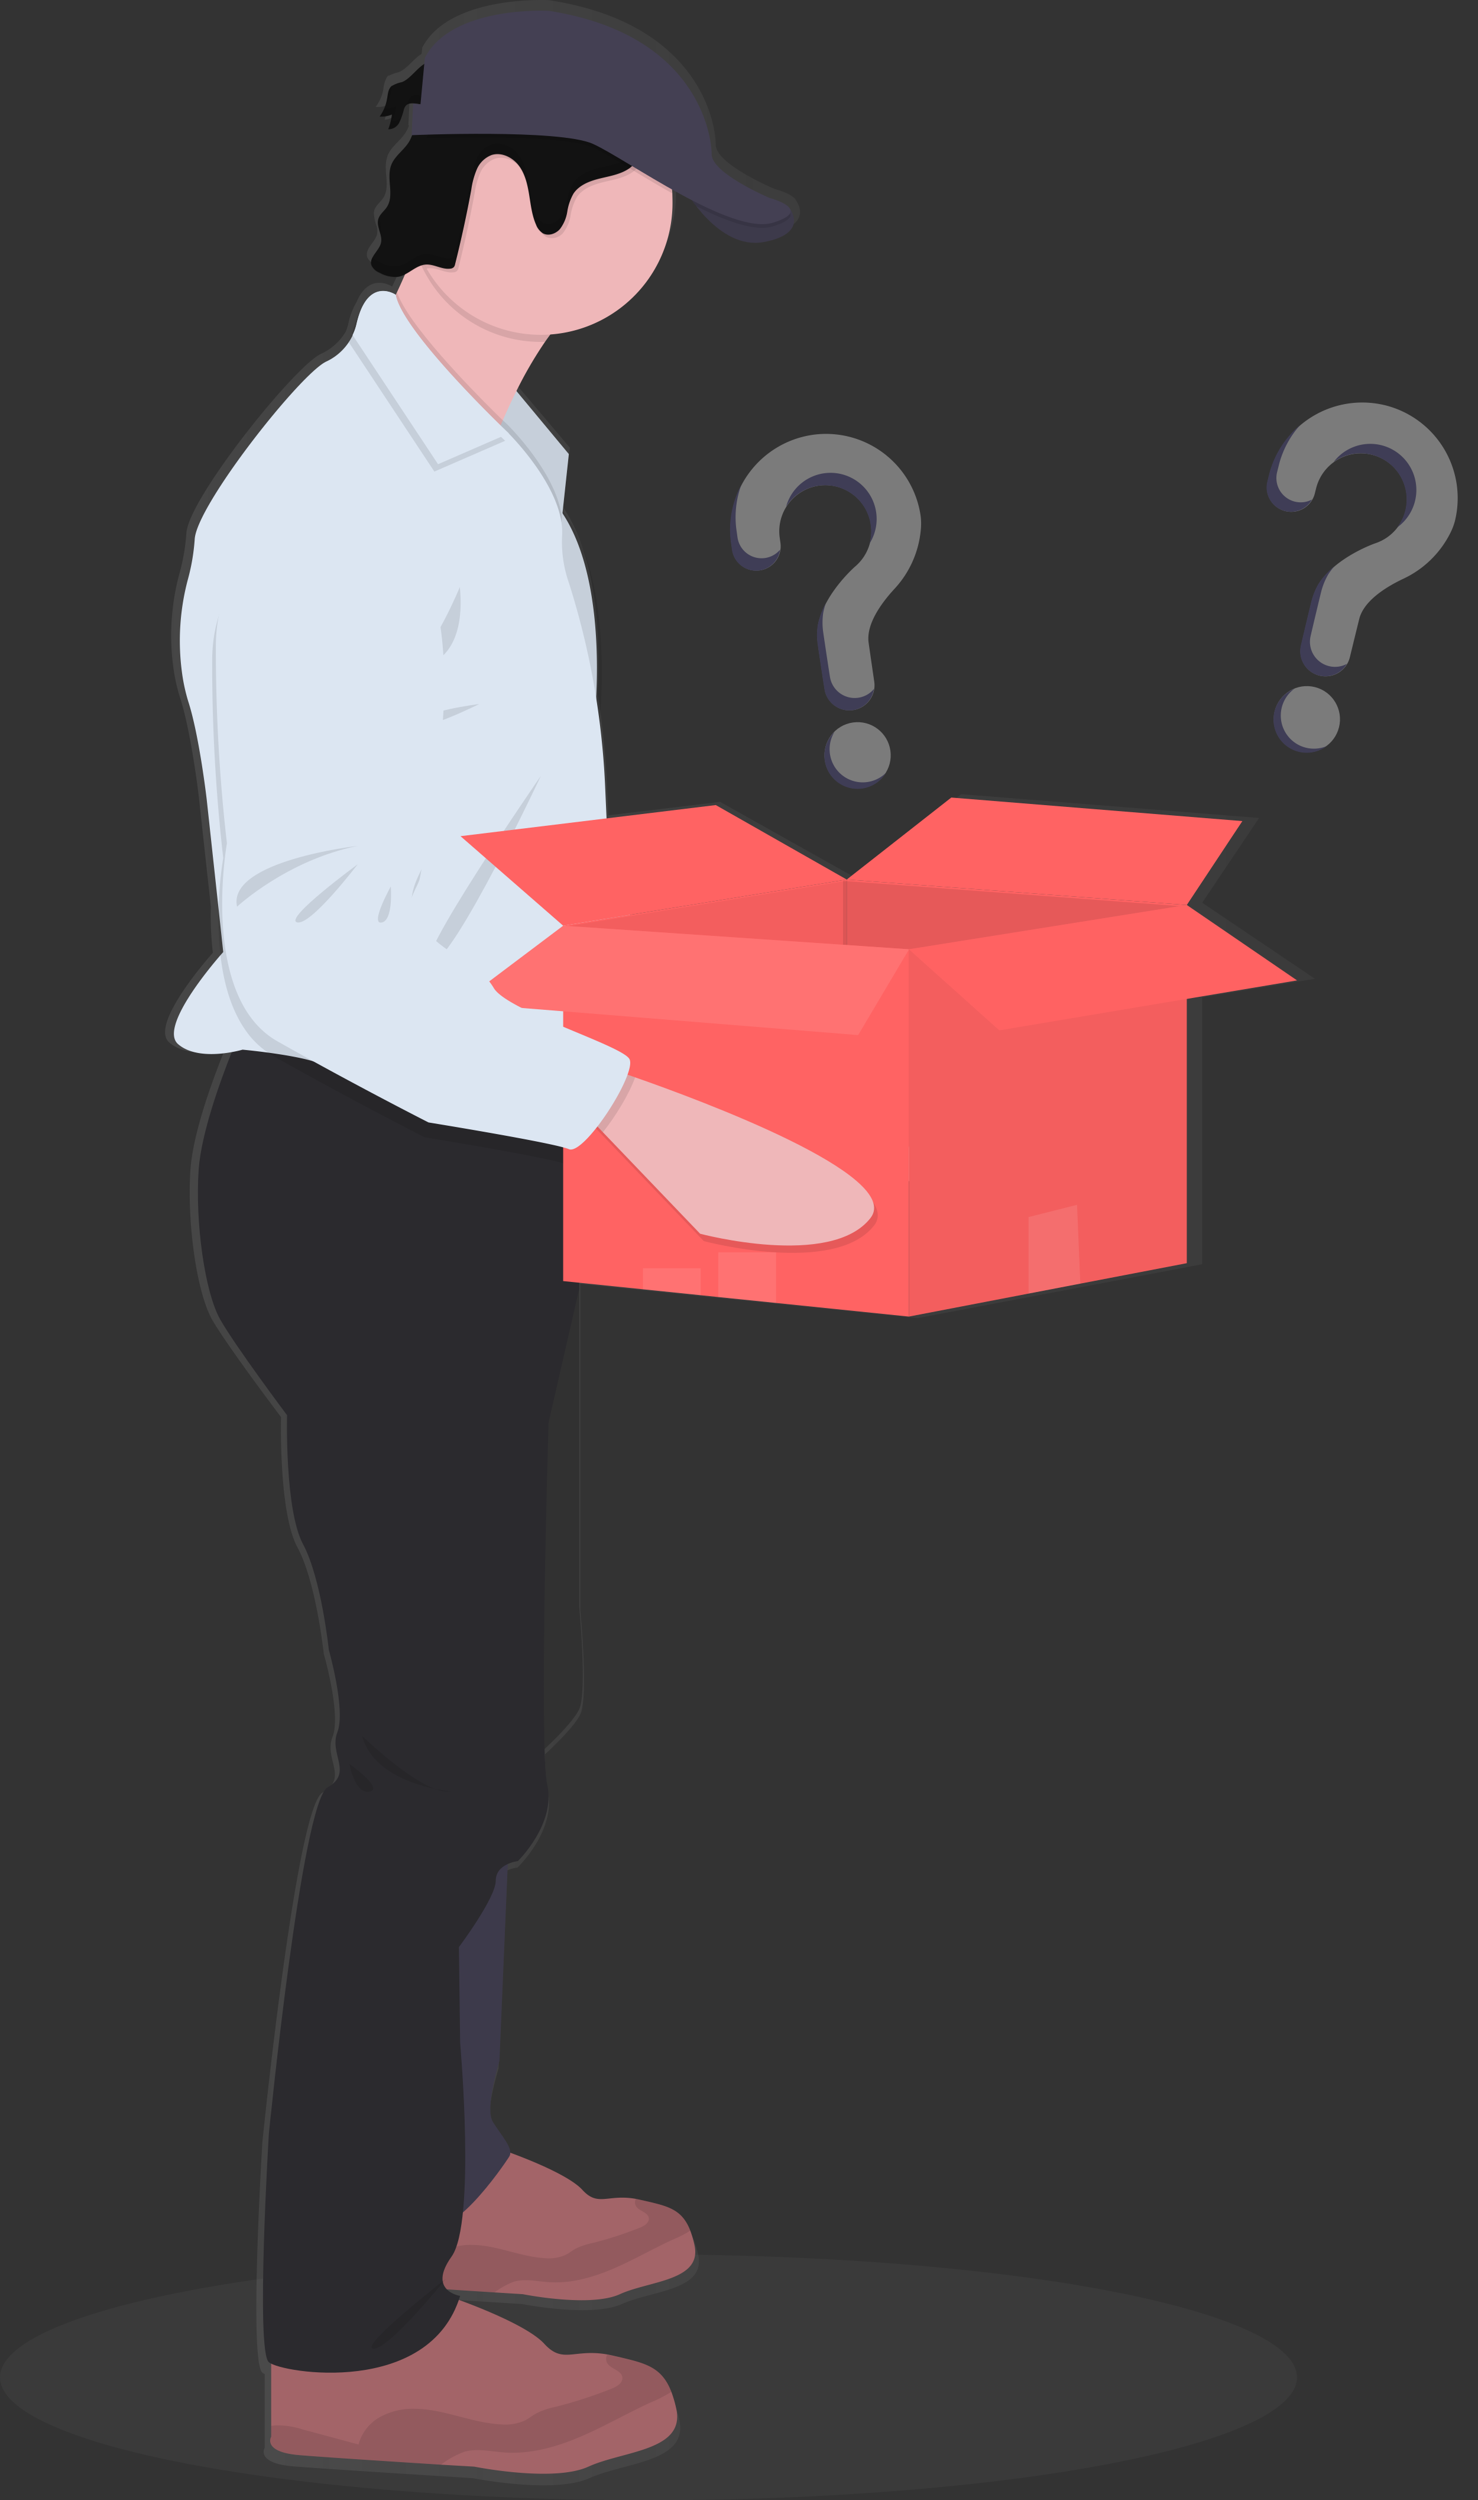 <svg xmlns="http://www.w3.org/2000/svg" xmlns:xlink="http://www.w3.org/1999/xlink" width="401.348" height="678.516" viewBox="0 0 401.348 678.516">
  <rect x="0" y="0" width="401.348" height="678.516" fill="#333333" stroke="none"/>
  <defs>
    <linearGradient id="linear-gradient" y1="0.5" x2="1" y2="0.5" gradientUnits="objectBoundingBox">
      <stop offset="0" stop-color="gray" stop-opacity="0.251"/>
      <stop offset="0.54" stop-color="gray" stop-opacity="0.122"/>
      <stop offset="1" stop-color="gray" stop-opacity="0.102"/>
    </linearGradient>
  </defs>
  <g id="Group_163" data-name="Group 163" transform="translate(-2273.034 -4113.111)">
    <g id="Group_156" data-name="Group 156" transform="translate(2095.004 4016.997)">
      <ellipse id="Ellipse_159" data-name="Ellipse 159" cx="176.1" cy="33.36" rx="176.1" ry="33.36" transform="translate(178.03 707.91)" fill="#7c7c7c" opacity="0.1"/>
      <path id="Path_700" data-name="Path 700" d="M630.35,416.77l-30.63-20.65h0l15.45-23-80.9-6.45L505.2,389.15l-36.39-20.4-30.35,3.65-.36-8a225.786,225.786,0,0,0-2.51-24.9c.13-2.5.22-5.37.21-8.49,0-13.15-1.78-30.58-9.6-42.2l1.8-16.18-14.6-17.25a110.366,110.366,0,0,1,8-13.46c.5-.72,1-1.42,1.54-2.1a36.309,36.309,0,0,0,33.9-36,23.036,23.036,0,0,0-.1-2.63,9.527,9.527,0,0,0-.11-1.06c1.85,1,3.72,2,5.59,3,.35.5.75,1,1.19,1.59h0l.09.11.56.69.18.21c.2.24.41.47.62.71l.14.16c.53.59,1.09,1.19,1.69,1.78a1.8,1.8,0,0,1,.2.19l.75.7.21.19c.64.57,1.32,1.12,2,1.64l.22.16.86.59.28.18c.33.2.67.41,1,.6l.12.07c.39.21.79.41,1.19.6l.2.08q.51.22,1,.42l.31.11c.35.12.69.23,1.05.33l.22.06c.44.11.88.2,1.33.27h.05a10.877,10.877,0,0,0,1.28.13h.29a10.993,10.993,0,0,0,1.15,0h.25a11.846,11.846,0,0,0,1.43-.17,15.78,15.78,0,0,0,6.3-2.26,5.5,5.5,0,0,0,1.28-1.19c2-2.62-.2-5.49-.2-5.49h0c-.78-1.86-5.84-3.17-5.84-3.17s-16-6.68-16-12-4-32.92-45.29-39.23c0,0-26.86-1.51-34.41,12.87l-.16,1.68c-2.22,1.39-4.06,4.18-6.25,5a10.211,10.211,0,0,0-2.71,1v-.19h0a2.579,2.579,0,0,0-.61.79,8,8,0,0,0-.83,3,11.3,11.3,0,0,1-1.31,3.63,8.076,8.076,0,0,1-.6.92h0l-.17.27a7.3,7.3,0,0,0,3.4-.55,16.93,16.93,0,0,1-1,4,3.32,3.32,0,0,0,3.08-1.84v-.08l.13-.18a8.439,8.439,0,0,0,.62-1.45l-.11.12c.2-.65.38-1.31.6-1.95a3.06,3.06,0,0,1,.49-1,2.42,2.42,0,0,1,2.07-.69l-.41,8.67h.18a11.832,11.832,0,0,1-.88,1.82c-1.42,2.3-4,3.87-4.95,6.39a9.4,9.4,0,0,0-.46,3.78c0,.75.09,1.51.15,2.26v-.06c.14,2,.18,3.9-.9,5.51-.74,1.1-1.93,1.93-2.34,3.18a3.1,3.1,0,0,0-.15,1.08,12.129,12.129,0,0,0,.68,3.21.14.14,0,0,0,0-.06,4.88,4.88,0,0,1,.17,2.36c-.45,2-2.88,3.67-2.76,5.58a2.149,2.149,0,0,0,.11.74,4.05,4.05,0,0,0,2.26,2,8.8,8.8,0,0,0,5.08,1.12,6.68,6.68,0,0,0,1.9-.65c-.7,1.61-1.42,3.2-2.15,4.71-.11.24-.23.48-.35.72,0,0-6.18-4.13-9.69,4.29a18.68,18.68,0,0,0-2.17,5.64,13.422,13.422,0,0,1-.74,2.32,14.93,14.93,0,0,1-6.68,6c-7.16,3.28-36.08,39.35-36.59,48.69a54.49,54.49,0,0,1-1.84,10.78,64.149,64.149,0,0,0-1.72,25.49,48.772,48.772,0,0,0,1.77,8.13c3.07,9.33,5.12,26.74,5.12,26.74l3.32,30.22a86,86,0,0,0,.54,12.49c-3.39,3.87-17,20-11.8,24.39,4,3.46,11,2.89,14.93,2.18-3.31,8.19-8.52,22.43-9.21,32.21-1,14.47,1.71,33.64,6,41s18.59,26.24,18.59,26.24-.67,25.9,4.44,35.31,7.17,28.93,7.17,28.93,4.77,16.48,2.38,22.54,4.43,11.1-2.73,15.13-16.32,94.86-16.32,94.86-3.69,59.53,0,62.56a3.752,3.752,0,0,0,.63.37v20s-2.56,4.2,7.85,5.05c7.13.57,27.34,1.86,39.33,2.61l9.29.58s22,4.38,31.72,0,26.95-4.28,24.39-15.85a32.917,32.917,0,0,0-1.36-4.63c-2.81-7.18-7.58-8-16.37-10-.51-.11-1-.21-1.45-.29-9.26-1.61-12.3,2.7-17.49-2.91-4.51-4.85-18.87-10.28-23.76-12,.12-.36.27-.71.39-1.08a7.32,7.32,0,0,1-3.71-1.81l13.25.84,7.89.49s18.7,3.73,27,0,22.9-3.63,20.72-13.46a28.206,28.206,0,0,0-1.15-3.94c-2.39-6.1-6.45-6.77-13.92-8.46-.43-.09-.83-.18-1.23-.25-7.87-1.37-10.45,2.29-14.86-2.47-3.78-4.06-15.71-8.61-20-10.16,0-2.22-3-5.38-4.89-8.55-2.22-3.7,1.88-16.65,1.88-16.65L411,658.74a10.379,10.379,0,0,1,2.8-.8s10.58-10.1,8.19-20.86a69.136,69.136,0,0,1-.76-9.83c3.48-3.23,8.27-8,9.63-10.94,2.22-4.79,0-28,0-28V499.56l17.7,1.79L464.62,503l4.89.5,16.06,1.62,36.91,3.73,33.26-6.3,14.39-2.72,29.59-5.6v-72.4ZM386.74,176.86l-2.06-.22C385.36,176.67,386.08,176.8,386.74,176.86Z" transform="translate(-95.23 -55.03)" fill="url(#linear-gradient)"/>
      <path id="Path_701" data-name="Path 701" d="M558.56,463.78c-10,14.31-45.95,6.73-45.95,6.73l-27.86-26.07L481,440.91l6.29-13.36s2,.55,5.43,1.53C510.73,434.31,567,451.75,558.56,463.78Z" transform="translate(-95.23 -55.03)" fill="#efb7b9"/>
      <path id="Path_702" data-name="Path 702" d="M492.7,429.08c-1.23,4.28-4.6,10.69-7.95,15.36L481,440.91l6.29-13.36S489.31,428.1,492.7,429.08Z" transform="translate(-95.23 -55.03)" opacity="0.1"/>
      <path id="Path_703" data-name="Path 703" d="M397.15,278.42s-25.68,11.39-24.42,39.36a461.145,461.145,0,0,0,5.88,53.76s-5.25,42.09,16.61,52.94,42.09,19.77,42.09,19.77,34.2,3.68,38.45,5.2,17.53-21.72,15.08-25.34S457,412.9,453,406.86s-13.25-9.77-13.25-9.77-9.55-5.78-10.2-11,1.87-9.11,2.51-11.4,2.26-24.4,2.26-24.4S445.1,271.59,397.15,278.42Z" transform="translate(-95.23 -55.03)" fill="#dce6f2"/>
      <path id="Path_704" data-name="Path 704" d="M414.1,370.39s-35.23,5.9-31.82,18.23C382.28,388.62,395.07,375.31,414.1,370.39Z" transform="translate(-95.23 -55.03)" opacity="0.1"/>
      <path id="Path_705" data-name="Path 705" d="M414.37,375.38S395,391.19,398.79,392,414.37,375.38,414.37,375.38Z" transform="translate(-95.23 -55.03)" opacity="0.1"/>
      <path id="Path_706" data-name="Path 706" d="M423.68,380.89s-5.19,10.63-2,9.91S423.68,380.89,423.68,380.89Z" transform="translate(-95.23 -55.03)" opacity="0.1"/>
      <path id="Path_707" data-name="Path 707" d="M494,430.21l-2.14-.61c.61-2,.78-3.62.28-4.37-2.45-3.62-33.82-11.2-37.81-17.25s-13.25-9.77-13.25-9.77-9.55-5.78-10.2-11,1.87-9.11,2.51-11.4,2.26-24.41,2.26-24.41,10.75-78.69-37.2-71.86c0,0-25.68,11.4-24.43,39.37a459.865,459.865,0,0,0,5.89,53.76s-5.25,42.09,16.61,52.94,42.09,19.77,42.09,19.77,34.19,3.67,38.45,5.2c1.61.58,4.52-2.41,7.37-6.52l1.62,1.51,27.86,26.06s35.95,7.59,45.95-6.72C568.31,452.87,512.05,435.43,494,430.21Z" transform="translate(-95.23 -55.03)" opacity="0.1"/>
      <path id="Path_708" data-name="Path 708" d="M382.37,173.44a8.5,8.5,0,0,0-2.77,1.07c-1,.83-1,2.25-1.25,3.49a11.481,11.481,0,0,1-2,4.78,7.19,7.19,0,0,0,3.33-.55,17.139,17.139,0,0,1-1,4,3.24,3.24,0,0,0,3-1.83,19.261,19.261,0,0,0,1.25-3.51,2.89,2.89,0,0,1,.48-1c.92-1.09,2.63-.6,4.05-.46a6.65,6.65,0,0,0,6.08-2.92c1.51-2.29,1.6-8.15-2-8.77C387.78,167.12,385.44,172.3,382.37,173.44Z" transform="translate(-95.23 -55.03)" fill="#121212"/>
      <g id="Group_154" data-name="Group 154" opacity="0.1">
        <path id="Path_709" data-name="Path 709" d="M379.5,175.74c.09-.49.15-1,.26-1.49h0c-.95.83-1,2.24-1.25,3.49a11,11,0,0,1-.59,2.11,11.459,11.459,0,0,0,1.58-4.11Z" transform="translate(-95.23 -55.03)"/>
        <path id="Path_710" data-name="Path 710" d="M379.82,184a16.63,16.63,0,0,0,1-4,7.16,7.16,0,0,1-3.17.55,11.569,11.569,0,0,1-1.15,2,7.12,7.12,0,0,0,3.32-.54,16.628,16.628,0,0,1-1,4,3.25,3.25,0,0,0,3-1.83,7.461,7.461,0,0,0,.6-1.43,3,3,0,0,1-2.6,1.25Z" transform="translate(-95.23 -55.03)"/>
        <path id="Path_711" data-name="Path 711" d="M388.6,177.2c-1.42-.14-3.14-.63-4.06.46a3.09,3.09,0,0,0-.48,1c-.09.26-.17.53-.24.8.95-.75,2.49-.35,3.78-.22a6.68,6.68,0,0,0,6.08-2.92,5.54,5.54,0,0,0,.67-1.57,6.66,6.66,0,0,1-5.75,2.45Z" transform="translate(-95.23 -55.03)"/>
      </g>
      <path id="Path_712" data-name="Path 712" d="M317.24,201l15.25,18.34-1.99,18.51L312.07,209Z" fill="#dce6f2"/>
      <path id="Path_713" data-name="Path 713" d="M332.48,219.34l-1.87,17.41-.12,1.1-16.63-26.04L312.07,209l.52-.81,4.64-7.19,1.03,1.24Z" opacity="0.1"/>
      <path id="Path_714" data-name="Path 714" d="M435.63,231.2c-5.16,1.48-10.09,6.56-14.38,12.73a108.642,108.642,0,0,0-7.76,13.34c-1.41,2.82-2.65,5.53-3.68,7.89l-.72,1.68c-1.74,4.11-2.71,6.86-2.71,6.86S366.88,244,373.13,242c2.1-.67,4.86-5.17,7.59-10.84l.34-.72c1.73-3.64,3.43-7.7,4.94-11.52,3.09-7.85,5.38-14.67,5.38-14.67S451.38,226.7,435.63,231.2Z" transform="translate(-95.23 -55.03)" fill="#efb7b9"/>
      <path id="Path_715" data-name="Path 715" d="M459.26,202.58s9.12,16.5,21.37,14.25,7.21-8.86,7.21-8.86Z" transform="translate(-95.23 -55.03)" fill="#444053"/>
      <path id="Path_716" data-name="Path 716" d="M441.59,773.73c-8.08,3.69-26.35,0-26.35,0l-7.7-.48c-10-.64-26.74-1.72-32.66-2.2-8.64-.71-6.52-4.25-6.52-4.25V745.41l41.92-10.62s16.57,5.67,21.11,10.62c4.31,4.72,6.83,1.09,14.52,2.45.38.07.78.15,1.2.25,7.3,1.67,11.26,2.33,13.6,8.38a28.1,28.1,0,0,1,1.13,3.9C464,770.13,449.66,770.06,441.59,773.73Z" transform="translate(-95.23 -55.03)" fill="#a36468"/>
      <path id="Path_717" data-name="Path 717" d="M460.71,756.49a31.33,31.33,0,0,1-4.72,2.42c-5.5,2.51-10.73,5.57-16.29,7.94s-11.55,4.06-17.57,3.61c-3.15-.23-6.37-1-9.38-.1a21.66,21.66,0,0,0-5.21,2.89c-10-.64-26.74-1.72-32.66-2.2-8.64-.71-6.52-4.25-6.52-4.25v-2.5c.31,0,.66-.09,1.06-.12a18.879,18.879,0,0,1,6.1.91c4.34,1.18,8.66,2.34,13,3.5a10.27,10.27,0,0,1,5-6.38,15.94,15.94,0,0,1,8.06-1.85c6.73.09,13.1,3.28,19.82,3.6a10.92,10.92,0,0,0,5.49-.92c.92-.46,1.73-1.13,2.63-1.64a19.2,19.2,0,0,1,4.53-1.53A99.763,99.763,0,0,0,447,755.69c1.2-.47,2.6-1.32,2.44-2.6-.21-1.7-2.88-1.9-3.58-3.46a2,2,0,0,1,.08-1.77c.38.07.78.15,1.2.25C454.41,749.78,458.37,750.44,460.71,756.49Z" transform="translate(-95.23 -55.03)" opacity="0.1"/>
      <path id="Path_718" data-name="Path 718" d="M433.05,820.53c-9.5,4.34-31,0-31,0L393,820c-11.72-.75-31.46-2-38.43-2.59-10.17-.84-7.67-5-7.67-5V787.2l49.33-12.5s19.5,6.67,24.84,12.5c5.07,5.55,8,1.28,17.09,2.88.45.08.92.18,1.41.29,8.59,2,13.25,2.75,16,9.87a32.1,32.1,0,0,1,1.33,4.59C459.38,816.29,442.55,816.2,433.05,820.53Z" transform="translate(-95.23 -55.03)" fill="#a36468"/>
      <path id="Path_719" data-name="Path 719" d="M455.55,800.24a37.23,37.23,0,0,1-5.55,2.85c-6.47,2.95-12.63,6.55-19.17,9.34s-13.59,4.77-20.68,4.25c-3.7-.27-7.49-1.2-11-.12A25.5,25.5,0,0,0,393,820c-11.72-.75-31.46-2-38.43-2.59-10.17-.84-7.67-5-7.67-5v-2.94a12.526,12.526,0,0,1,1.25-.14,21.94,21.94,0,0,1,7.18,1.07l15.29,4.12a12.1,12.1,0,0,1,5.93-7.51,18.661,18.661,0,0,1,9.49-2.18c7.92.11,15.41,3.86,23.32,4.24A12.911,12.911,0,0,0,415.8,808c1.09-.55,2-1.34,3.1-1.93a21.75,21.75,0,0,1,5.33-1.8,119.707,119.707,0,0,0,15.16-4.92c1.41-.56,3.06-1.56,2.87-3.06-.25-2-3.39-2.24-4.22-4.08a2.41,2.41,0,0,1,.1-2.08c.45.08.92.18,1.41.29C448.14,792.34,452.8,793.12,455.55,800.24Z" transform="translate(-95.23 -55.03)" opacity="0.1"/>
      <path id="Path_720" data-name="Path 720" d="M411.55,647.54l-2.67,62.83s-4,12.83-1.83,16.5,5.83,7.33,4.5,9.5S394.22,762,389.05,753s-10.27-48-10.27-48l4.77-48.17Z" transform="translate(-95.23 -55.03)" fill="#444053"/>
      <path id="Path_721" data-name="Path 721" d="M423.13,491l7.42,9.92V587.2s2.17,23,0,27.75-13.17,14.25-13.17,14.25l-9.25-47.5,2-50.25Z" transform="translate(-95.23 -55.03)" fill="#313131"/>
      <path id="Path_722" data-name="Path 722" d="M411.55,647.54l-2.67,62.83s-4,12.83-1.83,16.5,5.83,7.33,4.5,9.5S394.22,762,389.05,753s-10.27-48-10.27-48l4.77-48.17Z" transform="translate(-95.23 -55.03)" opacity="0.1"/>
      <path id="Path_724" data-name="Path 724" d="M430.55,454.2v46.67l-8.33,36.33s-2.67,87.67-.34,98.33-8,20.67-8,20.67-6,.67-6,5.33-10,18-10,18l.33,26s4.34,48.67-2.33,58,2.33,10.67,2.33,10.67c-8.33,27.33-48.33,21-51.94,18s0-62,0-62,8.94-90,15.94-94,.34-9,2.67-15-2.33-22.33-2.33-22.33-2-19.34-7-28.67-4.34-35-4.34-35-14-18.67-18.16-26-6.84-26.33-5.84-40.67c.68-9.69,5.77-23.8,9-31.92,1.55-3.89,2.67-6.41,2.67-6.41l.95.25,54.62,14.3Z" transform="translate(-95.23 -55.03)" fill="#2b2a2e"/>
      <path id="Path_725" data-name="Path 725" d="M435.63,231.2c-5.16,1.48-10.09,6.56-14.38,12.73h-1.12a35.72,35.72,0,0,1-31-17.93,35.179,35.179,0,0,1-3.14-7.15c3.09-7.85,5.38-14.67,5.38-14.67S451.38,226.7,435.63,231.2Z" transform="translate(-95.23 -55.03)" opacity="0.1"/>
      <path id="Path_726" data-name="Path 726" d="M455.88,206.2A35.75,35.75,0,1,1,389,188.68a34.933,34.933,0,0,1,3.78-5.46A36.179,36.179,0,0,1,401,176a35.75,35.75,0,0,1,54.83,27.58C455.85,204.46,455.88,205.33,455.88,206.2Z" transform="translate(-95.23 -55.03)" fill="#efb7b9"/>
      <path id="Path_727" data-name="Path 727" d="M425.84,291.78l-.12,1.1-16.63-26c-1.74,4.11-2.71,6.86-2.71,6.86S366.88,244,373.13,242c2.1-.67,4.86-5.17,7.59-10.84l.34-.72c2.9,8.64,19.75,25.91,26.76,32.83.81.8,1.48,1.46,2,1.94l1.07,1,.56.56C414,269.4,424.76,281,425.84,291.78Z" transform="translate(-95.23 -55.03)" opacity="0.1"/>
      <path id="Path_728" data-name="Path 728" d="M438.27,380l-1.82,58.57L436.13,449s-21.56-2-41.68-4.2c-16.2-1.77-31.47-3.68-33.82-4.8-3-1.41-9.43-2.5-14.5-3.19-3.92-.53-7-.81-7-.81s-1.15.34-2.92.66c-3.86.7-10.64,1.27-14.59-2.16-5.05-4.39,8.22-20.34,11.53-24.17l.73-.83-1.25-11.55L329.38,368s-2-17.25-5-26.5a48.879,48.879,0,0,1-1.73-8.05,64.479,64.479,0,0,1,1.68-25.26,55.084,55.084,0,0,0,1.8-10.69c.5-9.25,28.75-45,35.75-48.25a14.84,14.84,0,0,0,7.16-7.14,13.639,13.639,0,0,0,1.09-3.11c3-13,10.59-7.84,10.59-7.84,1.83,10.17,30.16,37.09,30.16,37.09l.56.56c2.81,2.88,15.33,16.4,14.44,27.94a33.87,33.87,0,0,0,1.89,12.64,213.75,213.75,0,0,1,9.85,56Z" transform="translate(-95.23 -55.03)" fill="#dce6f2"/>
      <path id="Path_729" data-name="Path 729" d="M398.13,310.45s-7,17-12.25,19.75S400.63,336,398.13,310.45Z" transform="translate(-95.23 -55.03)" opacity="0.1"/>
      <path id="Path_730" data-name="Path 730" d="M403.38,342.2s-16,2-16,5S403.38,342.2,403.38,342.2Z" transform="translate(-95.23 -55.03)" opacity="0.1"/>
      <path id="Path_731" data-name="Path 731" d="M420.13,361.7s-23.25,49.5-29.75,51S420.13,361.7,420.13,361.7Z" transform="translate(-95.23 -55.03)" opacity="0.1"/>
      <path id="Path_732" data-name="Path 732" d="M410.44,270.76l-19.23,8.36L368,244.06a13.641,13.641,0,0,0,1.09-3.11c3-13,10.59-7.84,10.59-7.84,1.83,10.17,30.16,37.09,30.16,37.09Z" transform="translate(-95.23 -55.03)" opacity="0.1"/>
      <path id="Path_733" data-name="Path 733" d="M411.44,268.76l-19.23,8.36L369,242.06a13.64,13.64,0,0,0,1.09-3.11c3-13,10.59-7.84,10.59-7.84,1.83,10.17,30.16,37.09,30.16,37.09Z" transform="translate(-95.23 -55.03)" fill="#dce6f2"/>
      <path id="Path_734" data-name="Path 734" d="M436.13,449s-21.56-2-41.68-4.2l36.1,9.45v11c-1.58,1.43-2.95,2.17-3.84,1.79-4.16-1.75-38.11-7.25-38.11-7.25s-19.72-10-41-22a16.436,16.436,0,0,1-1.5-.94,23.64,23.64,0,0,1-6.3-6.31c-3.93-5.69-5.85-13-6.68-20.17a87.223,87.223,0,0,1-.52-12.38A101.506,101.506,0,0,1,333.88,384a460.052,460.052,0,0,1-3-54c.25-28,26.5-38,26.5-38,48.25-4.25,33.29,73.75,33.29,73.75s-2.79,22-3.55,24.25-3.49,6-3.12,11.25,9.59,11.53,9.59,11.53,9,4.22,12.71,10.47c2.7,4.61,20.24,10.86,30.15,15.32Z" transform="translate(-95.23 -55.03)" opacity="0.1"/>
      <path id="Path_735" data-name="Path 735" d="M452.29,184a11.32,11.32,0,0,1-1,4.78,29.552,29.552,0,0,1-1.78,3.56,16.4,16.4,0,0,1-4.38,5.44c-2.31,1.65-5.23,2.11-8,2.78s-5.65,1.74-7.23,4.1a14.34,14.34,0,0,0-1.69,4.9,10.54,10.54,0,0,1-2,4.74,3.93,3.93,0,0,1-4.68,1.12,4.73,4.73,0,0,1-1.81-2.33c-1.14-2.57-1.43-5.42-1.89-8.19s-1.11-5.62-2.81-7.85-4.71-3.7-7.38-2.83a7.11,7.11,0,0,0-4,3.88,22.24,22.24,0,0,0-1.51,5.52q-1.86,10.18-4.39,20.24a1.859,1.859,0,0,1-.33.76,1.44,1.44,0,0,1-1,.42c-2.24.3-4.39-1.27-6.65-1.1a3.821,3.821,0,0,0-.69.11,35.73,35.73,0,0,1,3.61-40.8l.18-.05a10.78,10.78,0,0,0,4-2.52,42.217,42.217,0,0,0,4-4.63l.8-1a45.61,45.61,0,0,1,7.8-7.41,8,8,0,0,1,2.66-1.44,7.88,7.88,0,0,1,2.52-.08,63.57,63.57,0,0,0,10.41.39,66.784,66.784,0,0,1,7.31-.74c6.33.18,11.73,4.65,15.73,9.55C450.24,177.83,452.16,180.72,452.29,184Z" transform="translate(-95.23 -55.03)" opacity="0.1"/>
      <path id="Path_736" data-name="Path 736" d="M384.33,189.63c-1.39,2.28-3.9,3.83-4.84,6.33-1.38,3.63.95,8.15-1.19,11.39-.71,1.09-1.88,1.9-2.28,3.15-.68,2.11,1.18,4.36.7,6.53s-3.34,4-2.58,6.12a4,4,0,0,0,2.2,2,8.6,8.6,0,0,0,5,1.11c2.73-.45,4.76-3.13,7.53-3.33,2.25-.16,4.4,1.4,6.64,1.11a1.5,1.5,0,0,0,1-.43,1.73,1.73,0,0,0,.33-.76q2.52-10.05,4.4-20.24a21.8,21.8,0,0,1,1.5-5.52,7.17,7.17,0,0,1,4-3.88c2.67-.86,5.67.6,7.38,2.83s2.36,5.08,2.82,7.85.75,5.62,1.88,8.19a4.78,4.78,0,0,0,1.82,2.34c1.5.87,3.52.18,4.67-1.12a10.43,10.43,0,0,0,2-4.75,14.281,14.281,0,0,1,1.69-4.89c1.58-2.36,4.47-3.43,7.23-4.1s5.67-1.14,8-2.79a16.459,16.459,0,0,0,4.38-5.43c1.48-2.58,2.86-5.38,2.74-8.35-.13-3.24-2.05-6.13-4.1-8.65-4-4.9-9.41-9.37-15.74-9.54a62.2,62.2,0,0,0-7.31.74,62.571,62.571,0,0,1-10.41-.4,8.18,8.18,0,0,0-2.52.09,7.54,7.54,0,0,0-2.65,1.44,45.63,45.63,0,0,0-7.81,7.4,57.313,57.313,0,0,1-4.82,5.6,10.85,10.85,0,0,1-4,2.53c-1,.28-2,.08-2.95.39C386.09,183.52,385.7,187.37,384.33,189.63Z" transform="translate(-95.23 -55.03)" fill="#121212"/>
      <path id="Path_737" data-name="Path 737" d="M480.63,216.82c-8,1.47-14.63-5-18.3-9.72a39.216,39.216,0,0,1-3.07-4.52l27.46,5.18,1.11.21S492.88,214.58,480.63,216.82Z" transform="translate(-95.23 -55.03)" opacity="0.1"/>
      <g id="Group_155" data-name="Group 155" opacity="0.1">
        <path id="Path_738" data-name="Path 738" d="M376.72,214.17a8.329,8.329,0,0,0-.58-3.84c0,.1-.09.2-.12.3-.43,1.34.15,2.73.52,4.12A3,3,0,0,0,376.72,214.17Z" transform="translate(-95.23 -55.03)"/>
        <path id="Path_739" data-name="Path 739" d="M379.1,197.8a22.22,22.22,0,0,0,.08,4.15,22.281,22.281,0,0,0-.08-4.15Z" transform="translate(-95.23 -55.03)"/>
        <path id="Path_740" data-name="Path 740" d="M448.55,188.45a16.4,16.4,0,0,1-4.38,5.44c-2.31,1.65-5.22,2.11-8,2.78s-5.65,1.74-7.23,4.1a14.408,14.408,0,0,0-1.69,4.9,10.47,10.47,0,0,1-2,4.75c-1.15,1.3-3.17,2-4.67,1.12a4.78,4.78,0,0,1-1.82-2.34c-1.13-2.57-1.43-5.41-1.88-8.19s-1.12-5.62-2.82-7.85-4.71-3.7-7.38-2.83a7.14,7.14,0,0,0-4,3.88,21.8,21.8,0,0,0-1.5,5.52q-1.87,10.19-4.4,20.24a1.73,1.73,0,0,1-.33.76,1.5,1.5,0,0,1-1,.43c-2.24.29-4.39-1.27-6.64-1.11-2.77.2-4.8,2.88-7.53,3.32a8.45,8.45,0,0,1-5-1.11,5.35,5.35,0,0,1-1.83-1.3,2.7,2.7,0,0,0-.37,2.33,3.9,3.9,0,0,0,2.2,2,8.45,8.45,0,0,0,5,1.11c2.73-.44,4.76-3.12,7.53-3.32,2.25-.16,4.4,1.4,6.64,1.11a1.5,1.5,0,0,0,1-.43,1.73,1.73,0,0,0,.33-.76q2.52-10,4.4-20.24a21.8,21.8,0,0,1,1.5-5.52,7.14,7.14,0,0,1,4-3.88c2.67-.87,5.67.6,7.38,2.83s2.36,5.08,2.82,7.85.75,5.62,1.88,8.19a4.78,4.78,0,0,0,1.82,2.34c1.5.87,3.52.18,4.67-1.12a10.47,10.47,0,0,0,2-4.75,14.409,14.409,0,0,1,1.69-4.9c1.58-2.36,4.47-3.42,7.23-4.1s5.67-1.13,8-2.78a16.4,16.4,0,0,0,4.38-5.44c1.48-2.57,2.86-5.37,2.74-8.34a10.739,10.739,0,0,0-.12-1.14,19.65,19.65,0,0,1-2.62,6.45Z" transform="translate(-95.23 -55.03)"/>
      </g>
      <path id="Path_741" data-name="Path 741" d="M451.33,188.75a35.33,35.33,0,0,1,4.45,14.85c-8.91-5-17.29-10.49-21.52-12.4-7.37-3.33-34.93-2.83-45.29-2.52a34.93,34.93,0,0,1,3.78-5.46A36.18,36.18,0,0,1,401,176a35.77,35.77,0,0,1,50.38,12.73Z" transform="translate(-95.23 -55.03)" opacity="0.1"/>
      <path id="Path_742" data-name="Path 742" d="M483.13,212.58c-4.81,1.48-12.66-1.38-20.8-5.48a39.216,39.216,0,0,1-3.07-4.52l27.46,5.18C488.54,209,489,210.77,483.13,212.58Z" transform="translate(-95.23 -55.03)" opacity="0.1"/>
      <path id="Path_743" data-name="Path 743" d="M422.26,154.08s-26.25-1.5-33.63,12.75l-1.19,12.63-2-.22-.4,8.59s40.12-1.75,49.25,2.37,37.5,24.88,48.87,21.38-1-6.75-1-6.75S466.51,198.2,466.51,193,462.63,160.33,422.26,154.08Z" transform="translate(-95.23 -55.03)" fill="#444053"/>
      <path id="Path_744" data-name="Path 744" d="M371.63,622.28s16.75,16.25,24,15C395.63,637.28,375.13,635.53,371.63,622.28Z" transform="translate(-95.23 -55.03)" opacity="0.1"/>
      <path id="Path_745" data-name="Path 745" d="M368.13,629.81s1.5,8.36,5.5,7.54S368.13,629.81,368.13,629.81Z" transform="translate(-95.23 -55.03)" opacity="0.1"/>
      <path id="Path_746" data-name="Path 746" d="M394.38,769.53s-23.78,18.5-19.77,19S394.38,769.53,394.38,769.53Z" transform="translate(-95.23 -55.03)" opacity="0.1"/>
      <path id="Path_747" data-name="Path 747" d="M330.96,347.33l77-12.53v72.9l-73.16-3.83Z" fill="#ff6363"/>
      <path id="Path_748" data-name="Path 748" d="M330.96,347.33l77-12.53v72.9l-73.16-3.83Z" transform="translate(0 0.367)" opacity="0.05"/>
      <path id="Path_749" data-name="Path 749" d="M407.96,334.8l92.34,6.91-5.11,63.44-87.23,2.55Z" fill="#ff6363"/>
      <path id="Path_750" data-name="Path 750" d="M407.96,334.8l92.34,6.91-5.11,63.44-87.23,2.55Z" transform="translate(-1.007 0.367)" opacity="0.1"/>
      <path id="Path_751" data-name="Path 751" d="M436.35,312.55,407.96,334.8l92.34,6.91,15.09-22.77Z" fill="#ff6363"/>
      <path id="Path_752" data-name="Path 752" d="M303.08,323.03l69.32-8.44,35.56,20.21-77,12.53Z" fill="#ff6363"/>
      <path id="Path_753" data-name="Path 753" d="M424.84,353.73V453.4l-36.07-3.7-15.69-1.6-4.78-.5-15.68-1.61-21.66-2.22V347.33l76.99,5.24Z" fill="#ff6363"/>
      <path id="Path_754" data-name="Path 754" d="M500.3,341.71v97.2l-28.91,5.55-14.06,2.7-32.49,6.24V353.73Z" fill="#ff6363"/>
      <path id="Path_755" data-name="Path 755" d="M500.3,341.71v97.2l-28.91,5.55-14.06,2.7-32.49,6.24V353.73Z" transform="translate(0)" opacity="0.05"/>
      <path id="Path_756" data-name="Path 756" d="M303.08,368.31l27.88-20.98,93.88,6.4-13.82,23.28Z" fill="#ff6363"/>
      <path id="Path_757" data-name="Path 757" d="M303.08,368.31l27.88-20.98,93.88,6.4-13.82,23.28Z" transform="translate(0.037 0)" fill="#fff" opacity="0.1"/>
      <path id="Path_758" data-name="Path 758" d="M500.3,341.71l-75.46,12.02,24.56,22,80.83-13.56Z" fill="#ff6363"/>
      <path id="Path_759" data-name="Path 759" d="M500.3,341.71l-75.46,12.02,24.56,22,80.83-13.56Z" transform="translate(0.138)" fill="#ff6363" opacity="0.1"/>
      <path id="Path_760" data-name="Path 760" d="M471.39,444.46l-14.06,2.7V426.39l13.17-3.32Z" fill="#fff" opacity="0.1"/>
      <path id="Path_761" data-name="Path 761" d="M388.77,435.96V449.7l-15.69-1.6V435.96Z" fill="#fff" opacity="0.1"/>
      <path id="Path_762" data-name="Path 762" d="M368.3,440.29v7.31l-15.68-1.61v-5.7Z" fill="#fff" opacity="0.1"/>
      <path id="Path_763" data-name="Path 763" d="M510.63,483.7c-10.75,13.75-46.25,4.25-46.25,4.25L438,460.43l-3.58-3.73,7-13s2,.66,5.34,1.82C464.44,451.7,519.68,472.13,510.63,483.7Z" transform="translate(-95.23 -55.03)" opacity="0.1"/>
      <path id="Path_764" data-name="Path 764" d="M509.63,481.7c-10.75,13.75-46.25,4.25-46.25,4.25L437,458.43l-3.58-3.73,7-13s2,.66,5.34,1.82C463.44,449.7,518.68,470.13,509.63,481.7Z" transform="translate(-95.23 -55.03)" fill="#efb7b9"/>
      <path id="Path_765" data-name="Path 765" d="M445.72,443.52c-1.46,4.2-5.17,10.42-8.76,14.91l-3.58-3.73,7-13S442.39,442.36,445.72,443.52Z" transform="translate(-95.23 -55.03)" opacity="0.1"/>
      <path id="Path_766" data-name="Path 766" d="M358.38,288s-26.25,10-26.5,38a460.082,460.082,0,0,0,3,54s-7.5,41.75,13.75,53.75,41,22,41,22,33.95,5.5,38.12,7.25,18.66-20.75,16.41-24.5-33.16-13-36.83-19.25-12.71-10.46-12.71-10.46-9.22-6.29-9.59-11.54,2.35-9,3.12-11.25,3.56-24.25,3.56-24.25S406.63,283.7,358.38,288Z" transform="translate(-95.23 -55.03)" fill="#dce6f2"/>
      <path id="Path_767" data-name="Path 767" d="M370.38,380.7s-35.5,4-32.75,16.5C337.63,397.2,351.12,384.59,370.38,380.7Z" transform="translate(-95.23 -55.03)" opacity="0.1"/>
      <path id="Path_768" data-name="Path 768" d="M370.38,385.7s-20.15,14.75-16.45,15.75S370.38,385.7,370.38,385.7Z" transform="translate(-95.23 -55.03)" opacity="0.1"/>
      <path id="Path_769" data-name="Path 769" d="M379.38,391.7s-5.75,10.34-2.5,9.8S379.38,391.7,379.38,391.7Z" transform="translate(-95.23 -55.03)" opacity="0.1"/>
    </g>
    <g id="Group_161" data-name="Group 161" transform="translate(965.975 -435.601) rotate(14)">
      <g id="Group_158" data-name="Group 158" transform="translate(2734.202 4113.111)">
        <path id="Path_801" data-name="Path 801" d="M498.113,220.37a26.036,26.036,0,0,0-25.773,25.586c0,.13,0,1.043,0,2.236a6.6,6.6,0,0,0,6.6,6.6h0a6.6,6.6,0,0,0,6.6-6.609c0-.814,0-1.376,0-1.41a12.517,12.517,0,1,1,19.269,10.538l0,0s-9.394,6.047-12.257,14.343h0a18.386,18.386,0,0,0-.758,5.235c0,.729.043,7.1.126,12.278a6.8,6.8,0,0,0,6.8,6.693h0a6.805,6.805,0,0,0,6.805-6.847c-.029-4.739-.044-10.257-.044-10.657,0-5.094,4.914-10.169,8.951-13.479a27.148,27.148,0,0,0,9.337-14.864,16.967,16.967,0,0,0,.489-3.684,25.964,25.964,0,0,0-26.151-25.963Z" transform="translate(-472.245 -220.369)" fill="#7b7b7b"/>
        <path id="Path_802" data-name="Path 802" d="M480.42,295.872h0a6.6,6.6,0,0,1-6.6-6.6c0-1.195,0-2.107,0-2.237a25.721,25.721,0,0,1,3-11.717,25.779,25.779,0,0,0-4.96,14.847c0,.13,0,1.043,0,2.236a6.6,6.6,0,0,0,6.6,6.6h0a6.605,6.605,0,0,0,6.354-4.81A6.576,6.576,0,0,1,480.42,295.872Z" transform="translate(-471.865 -264.571)" fill="#3f3d56"/>
        <path id="Path_803" data-name="Path 803" d="M564.773,278.549a12.518,12.518,0,0,1,10.886,17.488,12.517,12.517,0,1,0-21.011-13.1A12.492,12.492,0,0,1,564.773,278.549Z" transform="translate(-538.457 -264.641)" fill="#3f3d56"/>
        <path id="Path_804" data-name="Path 804" d="M580.25,480.627h0a6.8,6.8,0,0,1-6.8-6.695c-.083-5.173-.126-11.548-.126-12.277a18.387,18.387,0,0,1,.758-5.235h0a18.574,18.574,0,0,1,1.075-2.484,21.52,21.52,0,0,0-3.03,5.613h0a18.386,18.386,0,0,0-.758,5.235c0,.729.043,7.1.126,12.278a6.8,6.8,0,0,0,6.8,6.693h0a6.807,6.807,0,0,0,6.533-4.9A6.779,6.779,0,0,1,580.25,480.627Z" transform="translate(-551.904 -408.254)" fill="#3f3d56"/>
      </g>
      <g id="Group_160" data-name="Group 160" transform="translate(2751.208 4191.932)">
        <circle id="Ellipse_160" data-name="Ellipse 160" cx="8.997" cy="8.997" r="8.997" transform="translate(0.016 0)" fill="#7b7b7b"/>
        <path id="Path_800" data-name="Path 800" d="M570.006,677.642a9,9,0,0,1-3.339-13.982,9,9,0,1,0,12.237,13A8.991,8.991,0,0,1,570.006,677.642Z" transform="translate(-562.975 -661.843)" fill="#3f3d56"/>
      </g>
    </g>
    <g id="Group_162" data-name="Group 162" transform="translate(-812.103 542.186) rotate(-8)">
      <g id="Group_158-2" data-name="Group 158" transform="translate(2734.202 4113.111)">
        <path id="Path_801-2" data-name="Path 801" d="M498.113,220.37a26.036,26.036,0,0,0-25.773,25.586c0,.13,0,1.043,0,2.236a6.6,6.6,0,0,0,6.6,6.6h0a6.6,6.6,0,0,0,6.6-6.609c0-.814,0-1.376,0-1.41a12.517,12.517,0,1,1,19.269,10.538l0,0s-9.394,6.047-12.257,14.343h0a18.386,18.386,0,0,0-.758,5.235c0,.729.043,7.1.126,12.278a6.8,6.8,0,0,0,6.8,6.693h0a6.805,6.805,0,0,0,6.805-6.847c-.029-4.739-.044-10.257-.044-10.657,0-5.094,4.914-10.169,8.951-13.479a27.148,27.148,0,0,0,9.337-14.864,16.967,16.967,0,0,0,.489-3.684,25.964,25.964,0,0,0-26.151-25.963Z" transform="translate(-472.245 -220.369)" fill="#7b7b7b"/>
        <path id="Path_802-2" data-name="Path 802" d="M480.42,295.872h0a6.6,6.6,0,0,1-6.6-6.6c0-1.195,0-2.107,0-2.237a25.721,25.721,0,0,1,3-11.717,25.779,25.779,0,0,0-4.96,14.847c0,.13,0,1.043,0,2.236a6.6,6.6,0,0,0,6.6,6.6h0a6.605,6.605,0,0,0,6.354-4.81A6.576,6.576,0,0,1,480.42,295.872Z" transform="translate(-471.865 -264.571)" fill="#3f3d56"/>
        <path id="Path_803-2" data-name="Path 803" d="M564.773,278.549a12.518,12.518,0,0,1,10.886,17.488,12.517,12.517,0,1,0-21.011-13.1A12.492,12.492,0,0,1,564.773,278.549Z" transform="translate(-538.457 -264.641)" fill="#3f3d56"/>
        <path id="Path_804-2" data-name="Path 804" d="M580.25,480.627h0a6.8,6.8,0,0,1-6.8-6.695c-.083-5.173-.126-11.548-.126-12.277a18.387,18.387,0,0,1,.758-5.235h0a18.574,18.574,0,0,1,1.075-2.484,21.52,21.52,0,0,0-3.03,5.613h0a18.386,18.386,0,0,0-.758,5.235c0,.729.043,7.1.126,12.278a6.8,6.8,0,0,0,6.8,6.693h0a6.807,6.807,0,0,0,6.533-4.9A6.779,6.779,0,0,1,580.25,480.627Z" transform="translate(-551.904 -408.254)" fill="#3f3d56"/>
      </g>
      <g id="Group_160-2" data-name="Group 160" transform="translate(2751.208 4191.932)">
        <circle id="Ellipse_160-2" data-name="Ellipse 160" cx="8.997" cy="8.997" r="8.997" transform="translate(0.016 0)" fill="#7b7b7b"/>
        <path id="Path_800-2" data-name="Path 800" d="M570.006,677.642a9,9,0,0,1-3.339-13.982,9,9,0,1,0,12.237,13A8.991,8.991,0,0,1,570.006,677.642Z" transform="translate(-562.975 -661.843)" fill="#3f3d56"/>
      </g>
    </g>
  </g>
</svg>
